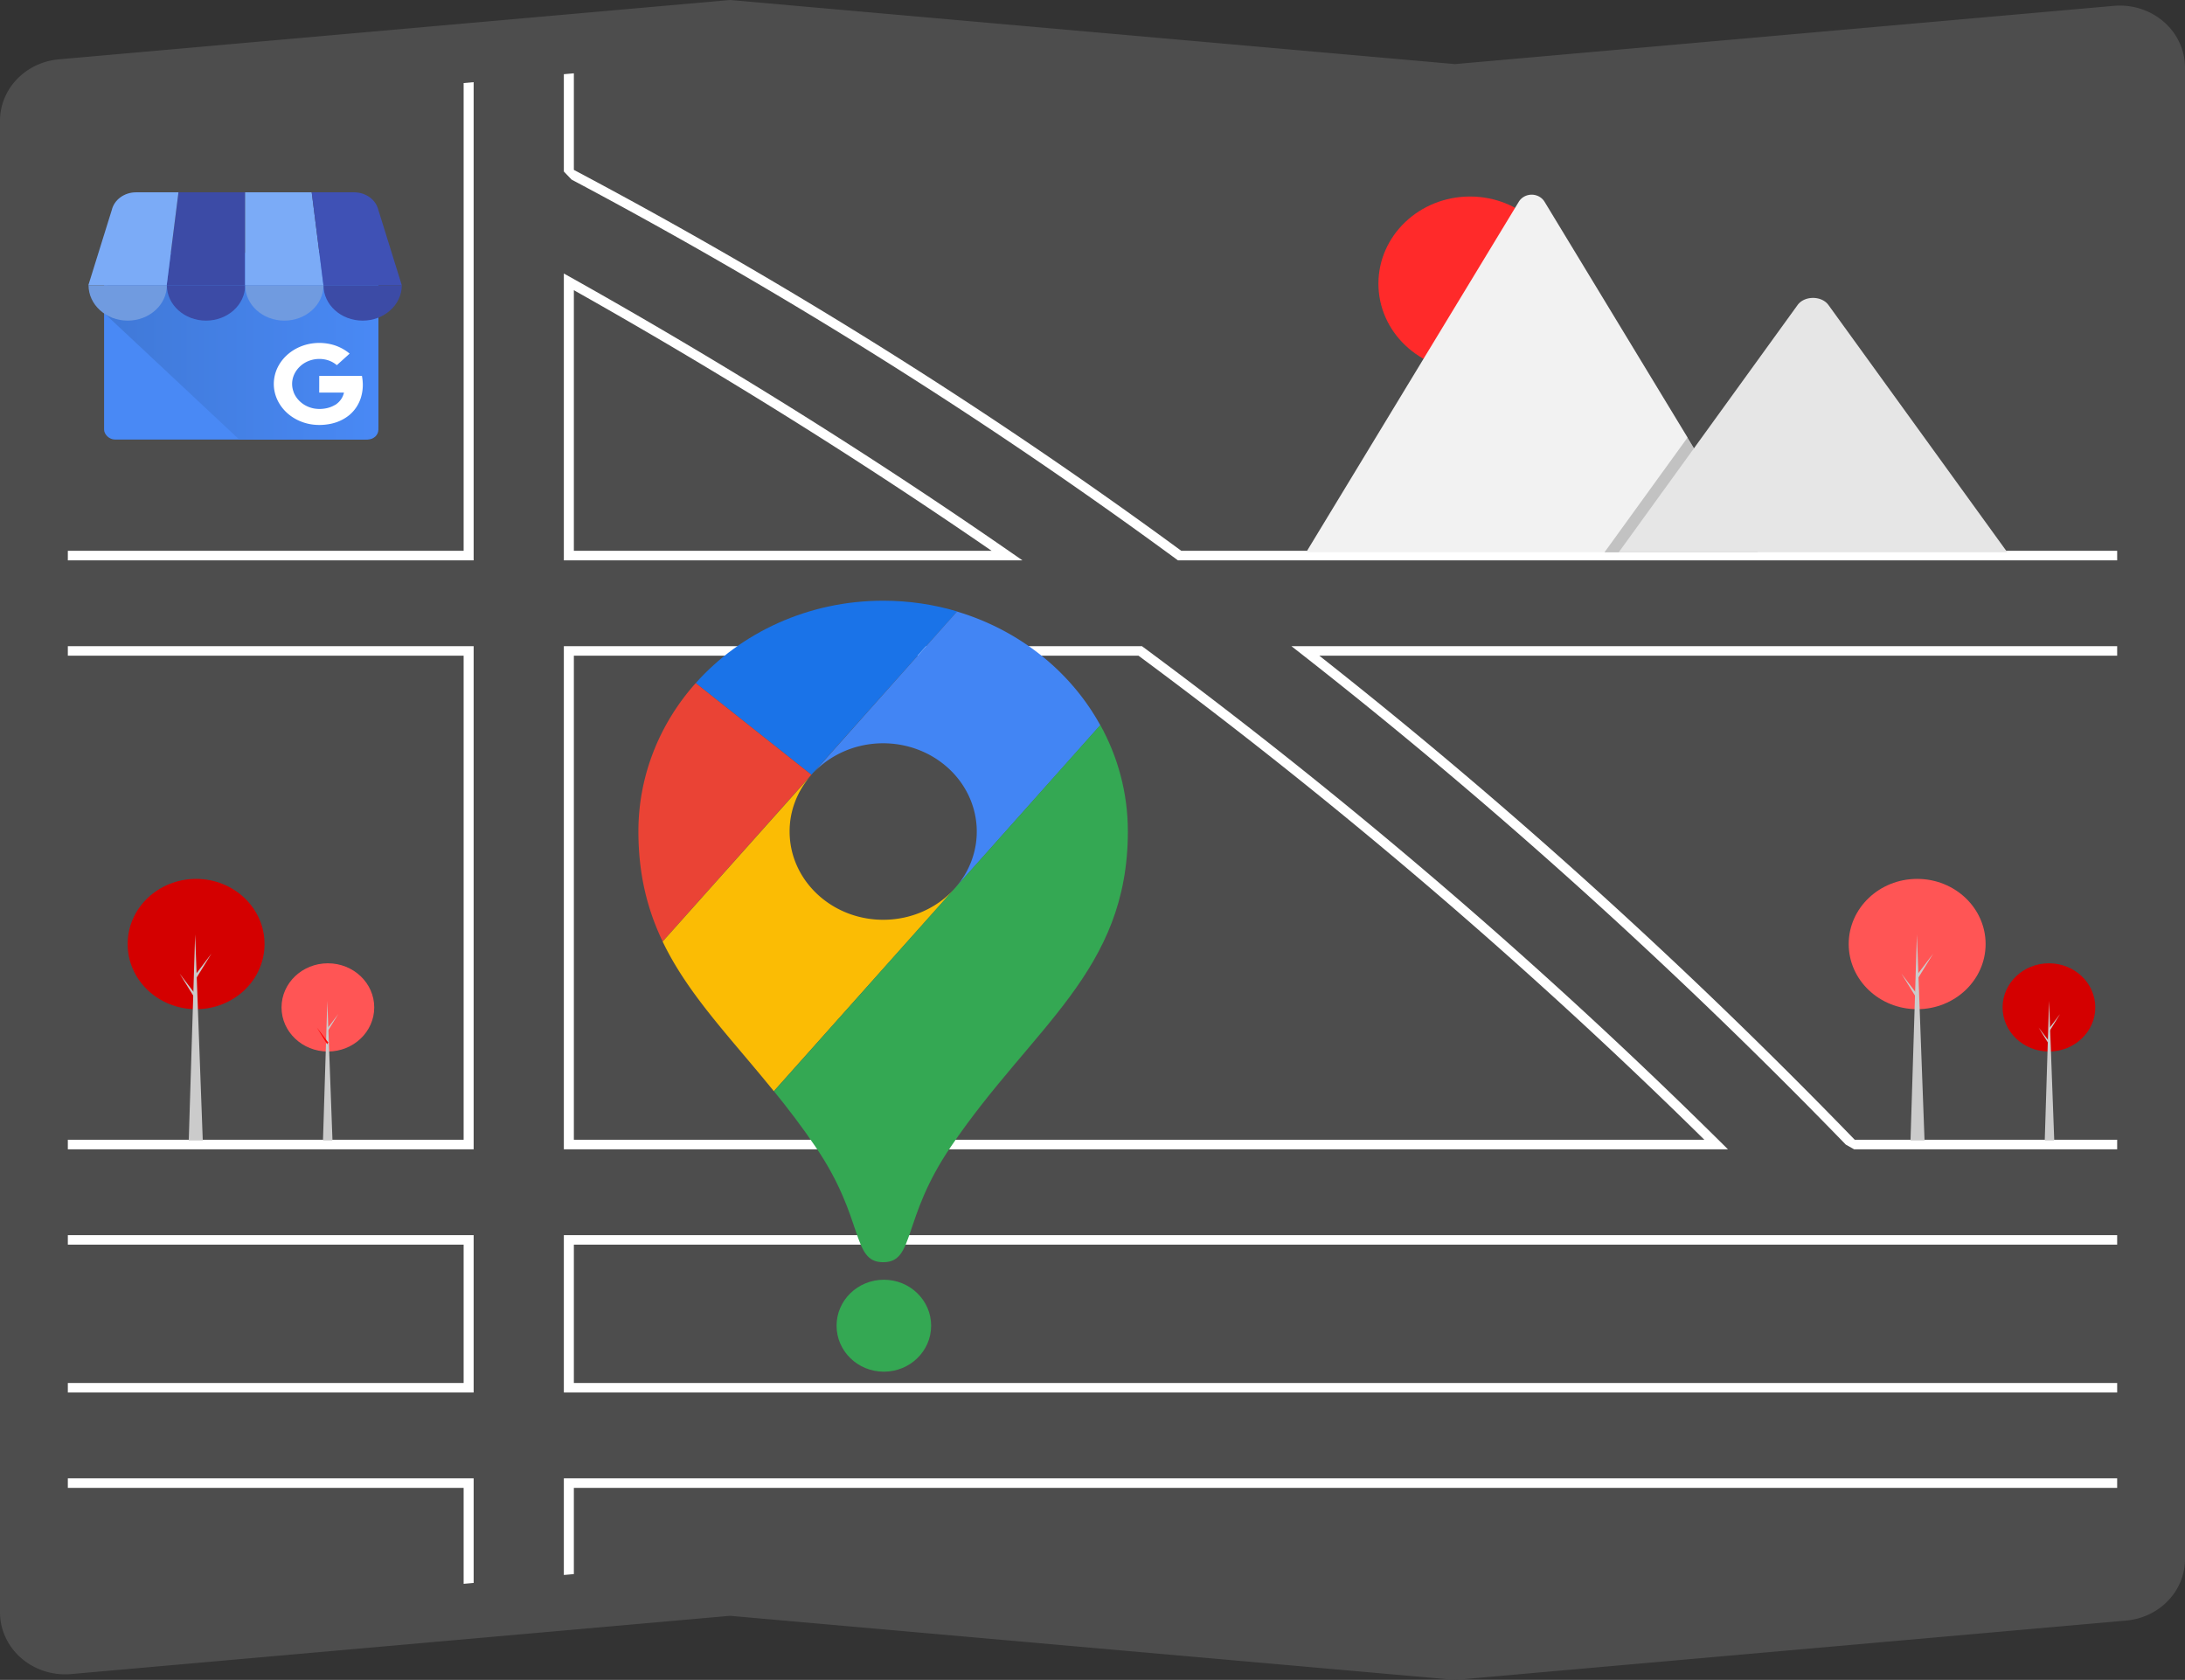 <?xml version="1.0" encoding="UTF-8" standalone="no"?>
<svg
   data-name="Layer 1"
   width="845.521"
   height="650"
   viewBox="0 0 845.521 650"
   version="1.1"
   id="svg1050"
   sodipodi:docname="Netriches-Aruba-Google-My-Business-Local-SEO.svg"
   inkscape:version="1.1.2 (0a00cf5339, 2022-02-04, custom)"
   xmlns:inkscape="http://www.inkscape.org/namespaces/inkscape"
   xmlns:sodipodi="http://sodipodi.sourceforge.net/DTD/sodipodi-0.dtd"
   xmlns:xlink="http://www.w3.org/1999/xlink"
   xmlns="http://www.w3.org/2000/svg"
   xmlns:svg="http://www.w3.org/2000/svg">
  <rect x="0" y="0" width="845.521" height="650" fill="#333333" stroke="none"/>
  <defs
     id="defs1054">
    <linearGradient
       id="a"
       x1="46.87"
       x2="854.483"
       y1="666.055"
       y2="666.055"
       gradientTransform="scale(1.151,0.868)"
       gradientUnits="userSpaceOnUse">
      <stop
         offset=".03"
         stop-color="#4079d8"
         id="stop1225" />
      <stop
         offset="1"
         stop-color="#4989f5"
         id="stop1227" />
    </linearGradient>
    <linearGradient
       inkscape:collect="always"
       xlink:href="#a"
       id="linearGradient1205"
       gradientUnits="userSpaceOnUse"
       gradientTransform="scale(1.151,0.868)"
       x1="46.87"
       y1="666.055"
       x2="854.483"
       y2="666.055" />
  </defs>
  <sodipodi:namedview
     id="namedview1052"
     pagecolor="#ffffff"
     bordercolor="#666666"
     borderopacity="1.0"
     inkscape:pageshadow="2"
     inkscape:pageopacity="0.0"
     inkscape:pagecheckerboard="0"
     showgrid="false"
     inkscape:zoom="1"
     inkscape:cx="588.5"
     inkscape:cy="345.5"
     inkscape:window-width="1920"
     inkscape:window-height="991"
     inkscape:window-x="-9"
     inkscape:window-y="-9"
     inkscape:window-maximized="1"
     inkscape:current-layer="svg1050" />
  <path
     d="M 563.035,650 562.856,649.984 282.487,625.199 27.538,647.737 A 25.207,23.988 0 0 1 0.108,626.071 Q 3.0206538e-4,624.964 2.1006538e-4,623.852 V 46.835 A 25.094,23.88 0 0 1 22.875,22.951 L 282.487,0 l 0.179,0.016 280.368,24.785 254.947,-22.538 a 25.207,23.988 0 0 1 27.43,21.666 q 0.108,1.106 0.108,2.218 v 577.017 a 25.094,23.88 0 0 1 -22.875,23.885 z"
     fill="#3f3d56"
     id="path1000"
     style="fill:#4d4d4d;stroke-width:1.144" />
  <path
     d="M 390.826,213.468 C 336.554,175.853 279.451,140.186 221.117,107.461 l -2.928,-1.642 v 110.989 h 177.455 z m -168.759,-0.351 V 112.286 c 55.494,31.239 109.833,65.135 161.653,100.831 z M 665.492,441.562 Q 630.285,406.729 593.255,373.483 583.047,364.308 572.712,355.281 509.642,300.146 442.422,250.409 l -0.524,-0.387 H 218.189 v 194.668 H 668.653 Z M 222.067,440.999 V 253.712 h 218.503 q 64.816,47.98 126.121,101.329 10.645,9.258 21.145,18.664 36.704,32.826 71.693,67.294 z m 443.425,0.563 Q 630.285,406.729 593.255,373.483 583.047,364.308 572.712,355.281 509.642,300.146 442.422,250.409 l -0.524,-0.387 H 218.189 v 194.668 H 668.653 Z M 222.067,440.999 V 253.712 h 218.503 q 64.816,47.98 126.121,101.329 10.645,9.258 21.145,18.664 36.704,32.826 71.693,67.294 z M 390.826,213.468 C 336.554,175.853 279.451,140.186 221.117,107.461 l -2.928,-1.642 v 110.989 h 177.455 z m -168.759,-0.351 V 112.286 c 55.494,31.239 109.833,65.135 161.653,100.831 z m 168.759,0.351 C 336.554,175.853 279.451,140.186 221.117,107.461 l -2.928,-1.642 v 110.989 h 177.455 z m -168.759,-0.351 V 112.286 c 55.494,31.239 109.833,65.135 161.653,100.831 z M 665.492,441.562 Q 630.285,406.729 593.255,373.483 583.047,364.308 572.712,355.281 509.642,300.146 442.422,250.409 l -0.524,-0.387 H 218.189 v 194.668 H 668.653 Z M 222.067,440.999 V 253.712 h 218.503 q 64.816,47.98 126.121,101.329 10.645,9.258 21.145,18.664 36.704,32.826 71.693,67.294 z M 26.25,477.903 v 3.69 H 179.41 v 53.511 H 26.25 v 3.69 H 183.287 v -60.892 z m 191.939,94.105 v 37.393 l 3.878,-0.341 v -33.361 h 597.205 v -3.69 z m 601.083,-90.415 v -3.69 H 218.189 v 60.892 h 601.083 v -3.69 H 222.067 V 481.594 Z M 457.12,213.117 A 1892.213,1800.695 0 0 0 222.067,65.732 V 28.367 l -3.878,0.341 v 37.654 l 2.986,3.124 a 1888.332,1797.002 0 0 1 234.102,146.933 l 0.524,0.387 h 363.471 v -3.69 z m -277.71,0 H 26.25 v 3.69 H 183.287 V 31.79 l -3.878,0.341 z m 639.863,36.904 h -319.534 l 4.179,3.266 q 59.012,46.208 115.883,98.017 8.086,7.362 16.113,14.845 39.962,37.158 78.364,76.742 l 3.197,1.799 h 101.798 v -3.69 H 717.718 q -37.985,-39.192 -77.617,-76.114 -7.925,-7.39 -15.909,-14.679 -55.639,-50.803 -113.654,-96.495 H 819.272 Z M 26.25,572.008 v 3.69 H 179.41 v 37.125 l 3.878,-0.341 v -40.474 z m 0,-321.987 v 3.69 H 179.41 V 440.999 H 26.25 v 3.69 H 183.287 V 250.021 Z M 390.826,213.468 C 336.554,175.853 279.451,140.186 221.117,107.461 L 218.189,105.819 V 216.808 H 395.644 Z M 222.067,213.117 V 112.286 c 55.494,31.239 109.833,65.135 161.653,100.831 z M 665.492,441.562 Q 630.285,406.729 593.255,373.483 583.047,364.308 572.712,355.281 509.642,300.146 442.422,250.409 l -0.524,-0.387 H 218.189 v 194.668 H 668.653 Z M 222.067,440.999 V 253.712 h 218.503 q 64.816,47.98 126.121,101.329 10.645,9.258 21.145,18.664 36.704,32.826 71.693,67.294 z M 390.826,213.468 C 336.554,175.853 279.451,140.186 221.117,107.461 l -2.928,-1.642 v 110.989 h 177.455 z m -168.759,-0.351 V 112.286 c 55.494,31.239 109.833,65.135 161.653,100.831 z M 665.492,441.562 Q 630.285,406.729 593.255,373.483 583.047,364.308 572.712,355.281 509.642,300.146 442.422,250.409 l -0.524,-0.387 H 218.189 v 194.668 H 668.653 Z M 222.067,440.999 V 253.712 h 218.503 q 64.816,47.98 126.121,101.329 10.645,9.258 21.145,18.664 36.704,32.826 71.693,67.294 z"
     fill="#ffffff"
     id="path1002"
     style="fill:#ffffff;stroke-width:1.144" />
  <ellipse
     cx="568.841"
     cy="109.764"
     fill="#ff6584"
     id="circle1010"
     style="fill:#ff2a2a;stroke-width:1.144"
     rx="35.437"
     ry="33.723" />
  <path
     d="M 679.969,213.687 H 506.124 a 3.546,3.374 0 0 1 -0.65,-0.049 L 587.695,78.108 a 5.757,5.478 0 0 1 10.021,0 l 55.181,90.951 2.644,4.352 z"
     fill="#ffffff"
     id="path1012"
     style="fill:#f2f2f2;stroke-width:1.144" />
  <polygon
     points="558.369,157.313 560.157,154.713 561.052,153.413 563.306,157.313 584.141,193.409 533.519,193.409 "
     opacity="0.2"
     style="isolation:isolate"
     id="polygon1014"
     transform="matrix(1.173,0,0,1.116,-4.95,-2.121)" />
  <path
     d="M 776.765,213.687 H 626.403 l 29.137,-40.276 2.097,-2.901 37.968,-52.487 c 2.489,-3.44 8.477,-3.654 11.404,-0.649 a 6.863,6.531 0 0 1 0.547,0.649 z"
     fill="#ffffff"
     id="path1016"
     style="fill:#e6e6e6;stroke-width:1.144" />
  <ellipse
     cx="792.872"
     cy="389.793"
     fill="#ffffff"
     id="circle1018"
     rx="17.936"
     ry="17.068"
     style="fill:#d40000;stroke-width:1.144" />
  <polygon
     points="674.552,395.409 675.98,347.031 677.685,395.409 "
     fill="#cbcbcb"
     id="polygon1020"
     transform="matrix(1.173,0,0,1.116,-1.9346212e-6,0)" />
  <polygon
     points="679.62,351.546 676.21,357.352 675.842,356.707 676.256,356.2 "
     fill="#cbcbcb"
     id="polygon1022"
     transform="matrix(1.173,0,0,1.116,-1.9346212e-6,0)" />
  <polygon
     points="672.524,356.246 675.934,362.051 676.302,361.406 675.888,360.899 "
     fill="#cbcbcb"
     id="polygon1024"
     transform="matrix(1.173,0,0,1.116,-1.9346212e-6,0)" />
  <ellipse
     cx="741.874"
     cy="365.274"
     fill="#ffffff"
     id="circle1026"
     rx="26.489"
     ry="25.208"
     style="fill:#ff5555;stroke-width:1.144" />
  <polygon
     points="630.266,395.409 632.376,323.959 634.893,395.409 "
     fill="#cbcbcb"
     id="polygon1028"
     transform="matrix(1.173,0,0,1.116,-1.9346212e-6,0)" />
  <polygon
     points="637.751,330.628 632.716,339.202 632.172,338.249 632.784,337.5 "
     fill="#cbcbcb"
     id="polygon1030"
     transform="matrix(1.173,0,0,1.116,-1.9346212e-6,0)" />
  <polygon
     points="627.272,337.569 632.308,346.142 632.852,345.19 632.24,344.441 "
     fill="#cbcbcb"
     id="polygon1032"
     transform="matrix(1.173,0,0,1.116,-1.9346212e-6,0)" />
  <ellipse
     cx="126.879"
     cy="389.793"
     fill="#ffffff"
     id="circle1034"
     rx="17.936"
     ry="17.068"
     style="fill:#ff5555;stroke-width:1.144" />
  <polygon
     points="106.552,395.409 107.98,347.031 109.685,395.409 "
     fill="#cbcbcb"
     id="polygon1036"
     transform="matrix(1.173,0,0,1.116,-1.9346212e-6,0)" />
  <polygon
     points="111.62,351.546 108.21,357.352 107.842,356.707 108.256,356.2 "
     fill="#cbcbcb"
     id="polygon1038"
     transform="matrix(1.173,0,0,1.116,-1.9346212e-6,0)" />
  <polygon
     points="104.524,356.246 107.934,362.051 108.302,361.406 107.888,360.899 "
     fill="#cbcbcb"
     id="polygon1040"
     transform="matrix(1.173,0,0,1.116,-1.9346212e-6,0)"
     style="fill:#ff0000" />
  <ellipse
     cx="75.881"
     cy="365.274"
     fill="#ffffff"
     id="circle1042"
     rx="26.489"
     ry="25.208"
     style="fill:#d40000;stroke-width:1.144" />
  <polygon
     points="62.266,395.409 64.376,323.959 66.893,395.409 "
     fill="#cbcbcb"
     id="polygon1044"
     transform="matrix(1.173,0,0,1.116,-1.9346212e-6,0)" />
  <polygon
     points="69.751,330.628 64.716,339.202 64.172,338.249 64.784,337.5 "
     fill="#cbcbcb"
     id="polygon1046"
     transform="matrix(1.173,0,0,1.116,-1.9346212e-6,0)" />
  <polygon
     points="59.272,337.569 64.308,346.142 64.852,345.19 64.24,344.441 "
     fill="#cbcbcb"
     id="polygon1048"
     transform="matrix(1.173,0,0,1.116,-1.9346212e-6,0)" />
  <g
     fill="none"
     fill-rule="evenodd"
     id="g1256"
     transform="matrix(0.114,0,0,0.103,34.188,74.37)">
    <g
       fill-rule="nonzero"
       id="g1244">
      <rect
         fill="#4989f5"
         height="696.14"
         rx="36.88"
         width="931"
         x="53.45"
         y="232.98"
         id="rect1230" />
      <path
         d="M 936.81,227.75 H 100.06 c -25.92,0 -46.09,200.6 -46.09,226.52 L 512.2,929.12 h 424.61 c 26,-0.071 47.059,-21.13 47.13,-47.13 V 274.87 c -0.077,-25.996 -21.134,-47.049 -47.13,-47.12 z"
         fill="url(#a)"
         id="path1232"
         style="fill:url(#linearGradient1205)" />
      <path
         d="m 266.03,349.56 h 266 V 0.44 H 305.86 Z"
         fill="#3c4ba6"
         id="path1234" />
      <path
         d="m 798.03,349.56 h -266 V 0.44 H 758.2 Z m 186.42,-282.94 0.33,1.19 C 984.7,67.39 984.54,67 984.45,66.62 Z"
         fill="#7babf7"
         id="path1236" />
      <path
         d="m 984.78,67.8 -0.33,-1.19 C 976.017,27.993 941.837,0.455 902.31,0.43 H 758.2 L 798,349.56 h 266 z"
         fill="#3f51b5"
         id="path1238" />
      <path
         d="m 79.61,66.62 -0.33,1.19 c 0.08,-0.42 0.24,-0.81 0.33,-1.19 z"
         fill="#7babf7"
         id="path1240" />
      <path
         d="M 79.27,67.8 79.6,66.61 C 88.033,27.993 122.213,0.455 161.74,0.43 H 305.86 L 266,349.56 H 0 Z"
         fill="#7babf7"
         id="path1242" />
    </g>
    <path
       d="m 266.48,349.47 c 0,73.412 -59.513,132.925 -132.925,132.925 C 60.143,482.395 0.63,422.882 0.63,349.47 Z"
       fill="#709be0"
       id="path1246" />
    <path
       d="m 532.33,349.47 c 0,73.412 -59.513,132.925 -132.925,132.925 -73.412,0 -132.925,-59.513 -132.925,-132.925 z"
       fill="#3c4ba6"
       id="path1248" />
    <path
       d="m 798.18,349.47 c 0,73.412 -59.513,132.925 -132.925,132.925 -73.412,0 -132.925,-59.513 -132.925,-132.925 z"
       fill="#709be0"
       id="path1250" />
    <path
       d="m 1064,349.47 c 0,73.412 -59.513,132.925 -132.925,132.925 -73.412,0 -132.925,-59.513 -132.925,-132.925 z"
       fill="#3c4ba6"
       id="path1252" />
    <path
       d="m 931.08,709.6 c -0.47,-6.33 -1.25,-12.11 -2.36,-19.49 h -145 c 0,20.28 0,42.41 -0.08,62.7 h 84 a 73.05,73.05 0 0 1 -30.75,46.89 c 0,0 0,-0.35 -0.06,-0.36 a 88,88 0 0 1 -34,13.27 99.85,99.85 0 0 1 -36.79,-0.16 91.9,91.9 0 0 1 -34.31,-14.87 95.72,95.72 0 0 1 -33.73,-43.1 c -0.52,-1.35 -1,-2.71 -1.49,-4.09 v -0.15 l 0.13,-0.1 A 93,93 0 0 1 696.59,690.3 96.27,96.27 0 0 1 718.9,654 c 23.587,-24.399 58.829,-33.576 91.32,-23.78 a 83,83 0 0 1 33.23,19.56 l 28.34,-28.34 c 5,-5.05 10.19,-9.94 15,-15.16 a 149.78,149.78 0 0 0 -49.64,-30.74 156.08,156.08 0 0 0 -103.83,-0.91 c -1.173,0.4 -2.34,0.817 -3.5,1.25 A 155.18,155.18 0 0 0 646,651 152.61,152.61 0 0 0 632.58,689.78 c -16.052,79.772 32.623,158.294 111.21,179.4 25.69,6.88 53,6.71 78.89,0.83 a 139.88,139.88 0 0 0 63.14,-32.81 c 18.64,-17.15 32,-40 39,-64.27 a 179,179 0 0 0 6.26,-63.33 z"
       fill="#ffffff"
       fill-rule="nonzero"
       id="path1254" />
  </g>
  <path
     d="m 370.382,236.572 c -9.001,-2.677 -18.645,-4.142 -28.611,-4.142 -29.093,0 -55.132,12.376 -72.545,31.874 l 44.738,35.461 z"
     fill="#1a73e8"
     id="path13786"
     style="stroke-width:5.202" />
  <path
     d="m 269.226,264.304 a 94.379,88.98 0 0 0 -22.182,57.384 c 0,16.771 3.536,30.409 9.376,42.583 l 57.543,-64.506 z"
     fill="#ea4335"
     id="path13788"
     style="stroke-width:5.202" />
  <path
     d="m 341.771,287.591 a 36.241,34.168 0 0 1 27.647,56.222 l 56.365,-63.193 a 94.748,89.329 0 0 0 -55.454,-43.998 l -56.311,63.193 a 36.112,34.046 0 0 1 27.754,-12.224"
     fill="#4285f4"
     id="path13790"
     style="stroke-width:5.202" />
  <path
     d="m 341.771,355.886 c -19.985,0 -36.219,-15.306 -36.219,-34.147 a 35.898,33.844 0 0 1 8.466,-21.923 l -57.597,64.506 c 9.858,20.559 26.2,37.077 43.024,57.889 l 69.974,-78.398 a 36.176,34.107 0 0 1 -27.647,12.073"
     fill="#fbbc04"
     id="path13792"
     style="stroke-width:5.202" />
  <path
     d="m 368.025,443.578 c 31.611,-46.574 68.42,-67.739 68.42,-121.89 0,-14.851 -3.858,-28.843 -10.662,-41.169 L 299.498,422.211 c 5.358,6.617 10.769,13.639 16.02,21.418 19.181,27.985 13.877,44.755 26.253,44.755 12.377,0 7.072,-16.821 26.254,-44.806"
     fill="#34a853"
     id="path13794"
     style="stroke-width:5.202" />
  <ellipse
     cx="342.022"
     cy="512.951"
     fill="#009cff"
     id="circle1008"
     rx="18.299"
     ry="17.789"
     style="fill:#34a853;fill-opacity:1;stroke-width:0.883" />
</svg>

